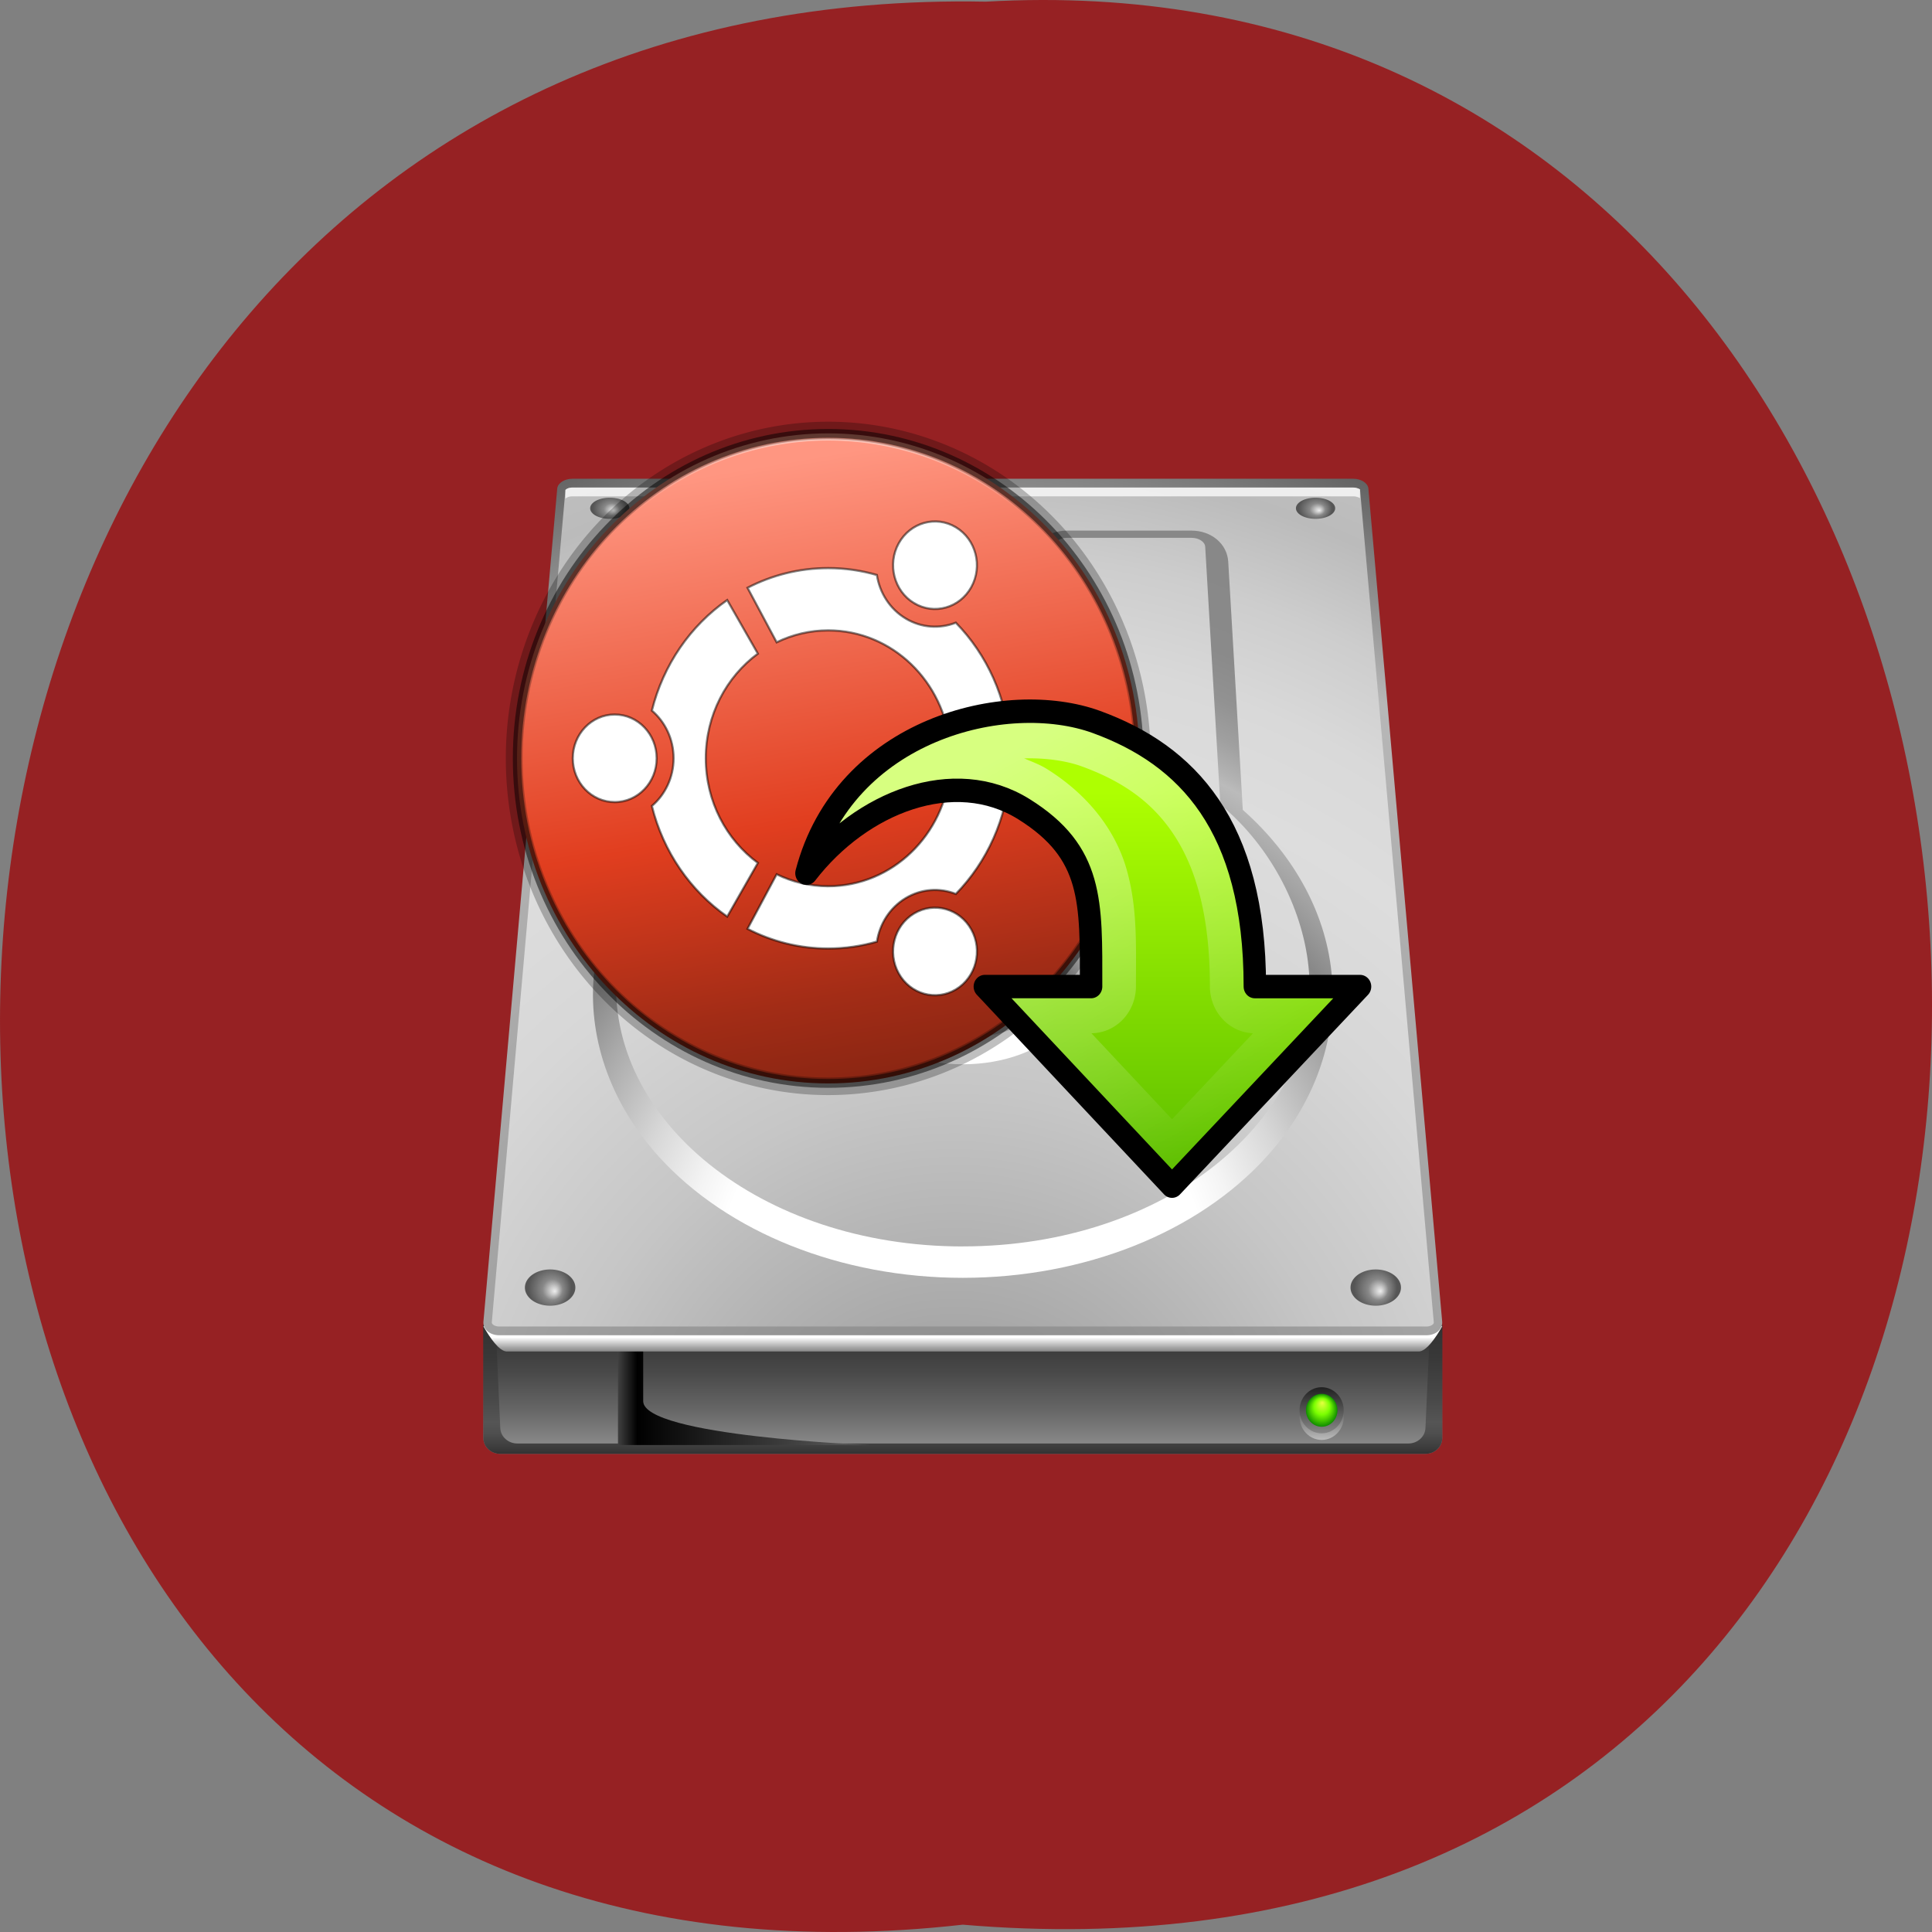 <svg xmlns="http://www.w3.org/2000/svg" xmlns:xlink="http://www.w3.org/1999/xlink" viewBox="0 0 256 256"><rect x="0" y="0" width="256" height="256" fill="#808080" stroke="none"/><defs><path d="m 245.46 129.52 l -97.89 -96.9 c -5.556 -5.502 -16.222 -11.873 -23.7 -14.16 l -39.518 -12.08 c -7.479 -2.286 -18.1 0.391 -23.599 5.948 l -13.441 13.578 c -5.5 5.559 -14.502 14.653 -20 20.21 l -13.44 13.579 c -5.5 5.558 -8.07 16.206 -5.706 23.658 l 12.483 39.39 c 2.363 7.456 8.843 18.06 14.399 23.556 l 97.89 96.9 c 5.558 5.502 14.605 5.455 20.1 -0.101 l 36.26 -36.63 c 5.504 -5.559 14.503 -14.651 20 -20.21 l 36.26 -36.629 c 5.502 -5.56 5.455 -14.606 -0.101 -20.11 z m -178.09 -50.74 c -7.198 0 -13.03 -5.835 -13.03 -13.03 0 -7.197 5.835 -13.03 13.03 -13.03 7.197 0 13.03 5.835 13.03 13.03 -0.001 7.198 -5.836 13.03 -13.03 13.03 z" id="0"/><use id="1" xlink:href="#0"/><path d="m 83.42 49.48 l -16.765 17.04 l -16.691 -17.04 h 9.474 c 0 -7.24 0.213 -11.441 -5.999 -15.15 c -6.211 -3.71 -14.487 -0.614 -19.38 5.471 3.353 -12.308 17.828 -15.718 25.871 -12.905 c 8.04 2.813 14.11 8.791 14.11 22.585 z" id="S"/><path d="m 87.07 75.18 a 2.249 1.547 0 1 1 -4.498 0 2.249 1.547 0 1 1 4.498 0 z" id="T"/><clipPath clip-path="url(#2)"><use xlink:href="#1"/></clipPath><clipPath clip-path="url(#2)"><use xlink:href="#1"/></clipPath><clipPath id="2"><use xlink:href="#0"/></clipPath><linearGradient y2="109.67" x2="0" y1="114.92" gradientUnits="userSpaceOnUse" id="L"><stop stop-color="#bbb"/><stop stop-color="#323232" offset="1"/></linearGradient><linearGradient id="K"><stop stop-color="#fff"/><stop stop-opacity="0" stop-color="#fff" offset="1"/></linearGradient><linearGradient y2="77.76" x2="0" y1="88.49" gradientUnits="userSpaceOnUse" id="J"><stop stop-color="#888"/><stop stop-color="#656565" offset="0.279"/><stop stop-color="#494949" offset="0.565"/><stop stop-color="#383838" offset="0.815"/><stop stop-color="#323232" offset="1"/></linearGradient><linearGradient x2="39.75" x1="17.25" gradientUnits="userSpaceOnUse" id="I"><stop stop-color="#404040"/><stop offset="0.077"/><stop stop-color="#606060" offset="1"/></linearGradient><linearGradient xlink:href="#J" y2="78.37" x2="0" y1="89.37" gradientUnits="userSpaceOnUse" id="M"/><linearGradient y2="108.92" x2="0" y1="114.17" gradientUnits="userSpaceOnUse" id="O"><stop stop-color="#888"/><stop stop-color="#202020" offset="1"/></linearGradient><linearGradient xlink:href="#J" id="U" gradientUnits="userSpaceOnUse" y1="88.49" x2="0" y2="77.76"/><linearGradient y2="37.789" x2="0" y1="11.923" gradientTransform="matrix(1.227 0 0 1.219 29.27 18.363)" gradientUnits="userSpaceOnUse" id="N"><stop stop-color="#aeff01"/><stop stop-color="#5fc000" offset="1"/></linearGradient><linearGradient y2="16.387" x2="0" y1="13.4" gradientTransform="matrix(2.174 0 0 2.337 -312.78 -29.24)" gradientUnits="userSpaceOnUse" id="R" xlink:href="#K"/><linearGradient y2="64.987" x2="42.56" y1="4.587" x1="32.631" gradientUnits="userSpaceOnUse" id="P"><stop stop-color="#ff9681"/><stop stop-color="#e13e1f" offset="0.5"/><stop stop-color="#a22c16" offset="0.75"/><stop stop-color="#711f0f" offset="1"/></linearGradient><linearGradient y2="78.37" x2="0" y1="89.37" gradientUnits="userSpaceOnUse" id="H"><stop stop-color="#323232"/><stop stop-color="#3e3e3e" offset="0.056"/><stop stop-color="#4f4f4f" offset="0.163"/><stop stop-color="#555" offset="0.243"/><stop stop-color="#494949" offset="0.417"/><stop stop-color="#383838" offset="0.752"/><stop stop-color="#323232" offset="1"/></linearGradient><linearGradient gradientUnits="userSpaceOnUse" y2="65.01" x2="68.25" y1="30.707" x1="49.998" id="Q" xlink:href="#K"/><linearGradient id="V" gradientUnits="userSpaceOnUse" y1="80.64" x2="0" y2="78.48"><stop stop-color="#888"/><stop stop-color="#a8a8a8" offset="0.167"/><stop stop-color="#f8f8f8" offset="0.532"/><stop stop-color="#fff" offset="0.562"/></linearGradient><radialGradient cx="63" cy="124" r="162" id="7" gradientUnits="userSpaceOnUse"><stop stop-color="#888"/><stop stop-color="#aaa" offset="0.147"/><stop stop-color="#c6c6c6" offset="0.302"/><stop stop-color="#d7d7d7" offset="0.438"/><stop stop-color="#ddd" offset="0.539"/><stop stop-color="#d9d9d9" offset="0.61"/><stop stop-color="#cdcdcd" offset="0.68"/><stop stop-color="#bbb" offset="0.746"/><stop stop-color="#bfbfbf" offset="0.784"/><stop stop-color="#cbcbcb" offset="0.823"/><stop stop-color="#ddd" offset="0.858"/></radialGradient><radialGradient cx="113.07" cy="97.59" r="2.563" fx="113.67" fy="98" id="F" gradientUnits="userSpaceOnUse"><stop stop-color="#eee"/><stop stop-color="#cecece" offset="0.16"/><stop stop-color="#888" offset="0.468"/><stop stop-color="#555" offset="1"/></radialGradient><radialGradient r="121.5" cy="95" cx="47.25" gradientUnits="userSpaceOnUse" id="6" xlink:href="#7"/><radialGradient cx="63.5" cy="75" r="31.5" id="4" gradientUnits="userSpaceOnUse"><stop stop-color="#fff" offset="0.325"/><stop stop-color="#d7d7d7" offset="0.427"/><stop stop-color="#888" offset="0.562"/><stop stop-color="#e8e8e8" offset="0.692"/></radialGradient><radialGradient cx="58" cy="53" r="70.12" id="3" gradientUnits="userSpaceOnUse"><stop stop-color="#fff" offset="0.45"/><stop stop-color="#a0a0a0" offset="0.58"/><stop stop-color="#404040" offset="0.988"/></radialGradient><radialGradient r="121.5" cy="95" cx="47.25" gradientUnits="userSpaceOnUse" id="5" xlink:href="#G"/><radialGradient r="23.625" cy="58.25" cx="47.625" gradientUnits="userSpaceOnUse" id="8" xlink:href="#4"/><radialGradient cx="63" cy="124" r="162" id="G" gradientUnits="userSpaceOnUse"><stop stop-color="#888"/><stop stop-color="#b7b7b7" offset="0.654"/><stop stop-color="#555" offset="0.811"/></radialGradient><radialGradient r="90" cy="100.22" cx="64" gradientTransform="matrix(0.75 0 0 0.733 0 2.034)" gradientUnits="userSpaceOnUse" id="E" xlink:href="#B"/><radialGradient gradientUnits="userSpaceOnUse" id="9" fy="110.67" fx="106.73" r="1.875" cy="111.54" cx="106.67"><stop stop-color="#e6ff41"/><stop stop-color="#7bff01" offset="0.5"/><stop stop-color="#108c00" offset="1"/></radialGradient><radialGradient r="52.588" cy="41.75" cx="43.5" gradientUnits="userSpaceOnUse" id="D" xlink:href="#3"/><radialGradient cx="64" cy="100.22" r="90" id="B" gradientUnits="userSpaceOnUse" gradientTransform="matrix(1 0 0 0.977 0 0.046)"><stop stop-color="#fff" offset="0.325"/><stop stop-color="#f4f4f4" offset="0.371"/><stop stop-color="#d7d7d7" offset="0.452"/><stop stop-color="#a8a8a8" offset="0.557"/><stop stop-color="#888" offset="0.621"/><stop stop-color="#a3a3a3" offset="0.679"/><stop stop-color="#bbb" offset="0.74"/><stop stop-color="#b3b3b3" offset="0.752"/><stop stop-color="#a0a0a0" offset="0.791"/><stop stop-color="#929292" offset="0.837"/><stop stop-color="#8a8a8a" offset="0.895"/><stop stop-color="#888" offset="1"/></radialGradient><radialGradient r="1.875" fy="110.67" fx="106.73" cy="111.54" cx="106.67" gradientUnits="userSpaceOnUse" id="A" xlink:href="#9"/><radialGradient r="1.922" fy="75.5" fx="85.25" cy="75.19" cx="84.8" gradientUnits="userSpaceOnUse" id="C" xlink:href="#F"/></defs><path d="m 127.57 255.03 c -171.78 19.386 -169.4 -258.1 3.059 -254.81 160.39 -9.145 174.86 269.93 -3.059 254.81 z" fill="#962123" color="#000"/><g transform="matrix(1.486 0 0 1.552 56.25 53.932)"><path d="m 90.75,88.03 c 0,0.743 -0.672,1.346 -1.5,1.346 H 6.75 c -0.828,0 -1.5,-0.603 -1.5,-1.346 v -9.654 h 85.5 v 9.654 z" fill="url(#M)"/><path d="m 90.75,88.03 c 0,0.743 -0.672,1.346 -1.5,1.346 H 6.75 c -0.828,0 -1.5,-0.603 -1.5,-1.346 v -9.654 h 85.5 v 9.654 z" fill="url(#H)"/><path d="m 89.25,87.19 c -0.033,0.718 -0.708,1.299 -1.506,1.299 H 8.264 c -0.798,0 -1.472,-0.581 -1.507,-1.299 L 6.315,77.762 h 83.38 l -0.442,9.428 z" fill="url(#U)"/><path d="m 17.25 79.89 v 8.734 h 22.5 c 0 0 -20.25 -0.75 -20.25 -3.75 0 -3 0 -4.984 0 -4.984 h -2.25 z" fill="url(#I)"/><path d="m 5.25 78.48 c 0.553 0.952 1.418 2.157 2.094 2.157 h 81.31 c 0.677 0 1.541 -1.205 2.094 -2.157 h -85.5 z" fill="url(#V)"/><path d="m 13.178,6.125 c -0.7,0 -1.3,0.373 -1.343,0.834 l -6.581,71.12 c -0.06,0.646 0.565,1.17 1.396,1.17 h 82.7 c 0.829,0 1.455,-0.524 1.394,-1.171 L 84.163,6.958 C 84.12,6.497 83.519,6.124 82.82,6.124 H 13.18 z" fill="url(#5)"/><path d="m 13.178,6.875 c -0.344,0 -0.573,0.145 -0.611,0.205 0,0.101 -6.568,71.07 -6.568,71.07 0,0.005 0,0.01 0,0.018 0,0.027 0.008,0.071 0.06,0.128 0.09,0.099 0.292,0.206 0.59,0.206 h 82.7 c 0.297,0 0.499,-0.106 0.59,-0.206 0.065,-0.072 0.06,-0.122 0.058,-0.144 0,-0.001 -6.581,-71.12 -6.581,-71.12 C 83.393,7.024 83.164,6.879 82.82,6.879 H 13.18 z" fill="url(#6)"/><path d="m 12.568,7.83 c 0.037,-0.061 0.266,-0.205 0.611,-0.205 h 69.64 c 0.344,0 0.573,0.145 0.596,0.153 V 7.029 C 83.392,7.021 83.163,6.876 82.819,6.876 h -69.64 c -0.344,0 -0.573,0.145 -0.611,0.205 z" opacity="0.75" fill="#fff"/><path d="M 80.921,48.765 C 80.499,43.454 77.669,38.39 72.967,34.394 c -0.094,-1.536 -1.3,-21.19 -1.3,-21.19 -0.092,-1.511 -1.497,-2.651 -3.269,-2.651 h -11.12 c -1.784,0 -3.163,1.155 -3.209,2.687 -0.204,6.92 -6.425,10.532 -15.703,13.819 -3.251,0.772 -11.728,4.4 -13.673,5.992 -5.727,4.183 -9.143,9.759 -9.616,15.709 -0.431,5.412 1.639,10.828 5.827,15.25 6.13,6.472 16.258,10.337 27.09,10.337 10.835,0 20.963,-3.865 27.09,-10.337 3.825,-4.04 5.882,-8.906 5.882,-13.843 0,-0.469 -0.019,-0.938 -0.055,-1.407 z M 48,71.668 c -18.05,0 -31.865,-10.846 -30.866,-23.418 0.431,-5.42 3.597,-11.206 8.839,-15.02 0.982,-1.014 9.848,-4.958 13.03,-5.651 8.816,-3.116 16.877,-7.159 17.13,-15.68 0.012,-0.408 0.519,-0.731 1.148,-0.731 h 11.12 c 0.644,0 1.186,0.339 1.212,0.758 l 1.35,22.01 c 4.672,3.71 7.504,9.248 7.906,14.31 1,12.572 -12.818,23.418 -30.865,23.418 z" fill="url(#E)"/><path d="m 48 41.752 c -5.986 0 -10.576 3.03 -10.673 7.06 -0.001 0.044 -0.002 0.086 -0.002 0.129 0 1.456 0.602 2.84 1.745 4.01 1.934 1.981 5.272 3.164 8.93 3.164 3.658 0 6.996 -1.183 8.929 -3.164 1.177 -1.205 1.78 -2.638 1.743 -4.141 -0.098 -4.02 -4.688 -7.06 -10.673 -7.06 z m 0 12.11 c -5.625 0 -8.491 -3.01 -8.423 -5.75 0.065 -2.702 3.836 -4.86 8.423 -4.86 4.587 0 8.358 2.159 8.423 4.86 0.067 2.745 -2.798 5.75 -8.423 5.75 z" fill="url(#8)"/><path d="m 21.906,12.438 c -0.19,0 -0.378,0.038 -0.563,0.063 -2.11,0.275 -3.809,2.035 -3.969,4.281 l -0.688,9.813 c -0.094,1.321 0.345,2.593 1.219,3.5 0.783,0.815 1.781,0.966 2.563,0.938 0.156,-0.006 0.3,-0.014 0.438,-0.031 0.276,-0.034 0.492,-0.09 0.656,-0.125 16.935,-3.607 27.63,-11.342 29.03,-13.813 0.398,-0.701 0.34,-1.27 0.219,-1.625 L 50.623,14.845 C 50.569,14.649 50.5,14.433 50.404,14.189 50.357,14.065 50.312,13.94 50.248,13.814 50.234,13.786 50.232,13.748 50.217,13.72 50.165,13.626 50.094,13.529 50.029,13.439 49.94,13.314 49.834,13.206 49.716,13.095 c -0.11,-0.103 -0.236,-0.198 -0.375,-0.281 -0.14,-0.084 -0.295,-0.161 -0.469,-0.219 -0.17,-0.057 -0.356,-0.1 -0.563,-0.125 -0.01,-0.003 -0.02,0.002 -0.031,0 -0.132,-0.015 -0.258,-0.031 -0.406,-0.031 H 21.903 z m 0,0.75 h 25.969 c 1.063,0 1.127,0.655 1.406,1.625 -0.005,0.009 0.005,0.022 0,0.031 0.033,0.113 0.084,0.223 0.125,0.344 0.016,0.046 -0.013,0.088 -0.031,0.156 -0.019,0.068 -0.045,0.164 -0.094,0.25 -1.154,2.067 -11.549,9.553 -28.03,13.06 -0.817,0.174 -1.668,0.262 -2.25,-0.344 -0.436,-0.453 -0.729,-1.07 -0.813,-1.719 v -0.125 c -0.016,-0.178 -0.013,-0.348 0,-0.531 v -0.219 l 0.688,-9.563 c 0.116,-1.642 1.474,-2.969 3.03,-2.969 z" fill="url(#D)"/><circle cx="106.67" cy="112.29" r="2.625" transform="matrix(0.75 0 0 0.75 0 2)" fill="url(#L)"/><circle cx="106.66" cy="111.54" r="2.625" transform="matrix(0.75 0 0 0.75 0 2)" fill="url(#O)"/><circle cx="106.67" cy="111.54" r="1.875" transform="matrix(0.75 0 0 0.75 0 2)" fill="url(#A)"/><g fill="url(#C)" color="#000"><use xlink:href="#T" transform="matrix(0.778 0 0 0.582 13.463 -35.11)" width="1" height="1"/><use xlink:href="#T" transform="matrix(0.778 0 0 0.582 -49.47 -35.11)" width="1" height="1"/><use xlink:href="#T" transform="translate(-73.62)" width="1" height="1"/><use xlink:href="#T" width="1" height="1"/></g><path d="M 36,2.25 C 20.689,2.25 8.25,14.689 8.25,30 8.25,45.311 20.689,57.75 36,57.75 51.311,57.75 63.75,45.311 63.75,30 63.75,14.689 51.311,2.25 36,2.25 z" fill="url(#P)"/><g stroke-width="0.188"><path d="m 43.651,16.742 c 1.788,1.033 4.073,0.421 5.105,-1.367 1.033,-1.788 0.421,-4.073 -1.367,-5.106 -1.788,-1.032 -4.073,-0.419 -5.106,1.369 -1.032,1.787 -0.419,4.072 1.368,5.104 z M 36,40.912 c -1.643,0 -3.202,-0.366 -4.599,-1.016 l -2.598,4.655 c 2.169,1.075 4.613,1.682 7.197,1.682 1.503,0 2.957,-0.209 4.339,-0.591 0.244,-1.502 1.135,-2.885 2.557,-3.707 1.42,-0.819 3.061,-0.9 4.482,-0.363 2.764,-2.718 4.563,-6.415 4.825,-10.533 L 46.875,30.961 C 46.385,36.54 41.704,40.913 36,40.913 z m 0,-21.84 c 5.704,0 10.384,4.374 10.875,9.951 l 5.327,-0.078 C 51.94,24.827 50.141,21.13 47.377,18.412 c -1.421,0.537 -3.063,0.455 -4.482,-0.363 -1.421,-0.82 -2.313,-2.204 -2.557,-3.707 -1.381,-0.381 -2.835,-0.59 -4.339,-0.59 -2.584,0 -5.03,0.607 -7.197,1.681 l 2.598,4.655 c 1.397,-0.65 2.956,-1.016 4.599,-1.016 z m -10.919,10.92 c 0,-3.694 1.835,-6.958 4.643,-8.935 l -2.733,-4.578 c -3.271,2.186 -5.705,5.527 -6.716,9.44 1.18,0.963 1.935,2.429 1.935,4.072 0,1.642 -0.755,3.108 -1.935,4.071 1.01,3.914 3.443,7.255 6.716,9.441 l 2.733,-4.579 c -2.808,-1.975 -4.643,-5.239 -4.643,-8.933 z m 18.571,13.252 c -1.788,1.033 -2.401,3.318 -1.368,5.105 1.032,1.788 3.317,2.401 5.105,1.368 1.788,-1.032 2.401,-3.317 1.368,-5.105 -1.032,-1.787 -3.318,-2.4 -5.105,-1.368 z M 16.961,26.253 c -2.066,0 -3.739,1.673 -3.739,3.739 0,2.065 1.673,3.738 3.739,3.738 2.064,0 3.738,-1.673 3.738,-3.738 0,-2.066 -1.673,-3.739 -3.738,-3.739" stroke-opacity="0.502" fill="#fff" stroke="#000"/><path d="m 63.25 30 a 27.25 27.23 0 1 1 -54.5 0 27.25 27.23 0 1 1 54.5 0 z" opacity="0.5" fill="none" stroke="url(#R)"/></g><g fill="none" stroke="#000"><path d="M 64 30 A 28 27.996 0 0 1 8 30 28 27.996 0 1 1 64 30 z" opacity="0.25" stroke-width="1.5"/><g stroke-linejoin="round" stroke-linecap="round"><path d="M 36,2.25 C 20.689,2.25 8.25,14.689 8.25,30 8.25,45.311 20.689,57.75 36,57.75 51.311,57.75 63.75,45.311 63.75,30 63.75,14.689 51.311,2.25 36,2.25 z" opacity="0.5" stroke-width="0.75"/><use xlink:href="#S" width="1" height="1" opacity="0.5"/></g></g><use xlink:href="#S" width="1" height="1" fill="url(#N)"/><path d="m 52.969,26 c -7.621,0.349 -16.392,4.582 -18.906,13.813 4.893,-6.085 13.164,-9.179 19.375,-5.469 6.211,3.71 6,7.885 6,15.13 h -9.469 l 16.688,17.06 16.75,-17.06 h -9.375 c 0,-13.794 -6.05,-19.749 -14.09,-22.563 -2.01,-0.703 -4.428,-1.023 -6.969,-0.906 z m 0.5,4 c 1.966,-0.053 3.807,0.216 5.156,0.688 3.486,1.219 6.144,2.928 8.094,5.688 1.949,2.76 3.313,6.782 3.313,13.09 a 4,4 0 0 0 3.844,4 l -7.219,7.344 -7.188,-7.344 a 4,4 0 0 0 3.969,-4 c 0,-3.581 0.145,-6.736 -0.844,-10.03 C 61.606,36.141 59.19,33.109 55.5,30.905 54.849,30.516 54.149,30.278 53.469,29.999 z" opacity="0.5" fill="url(#Q)"/><use xlink:href="#S" width="1" height="1" opacity="0.25" fill="none" stroke="#000" stroke-linejoin="round" stroke-linecap="round" stroke-width="2"/></g></svg>